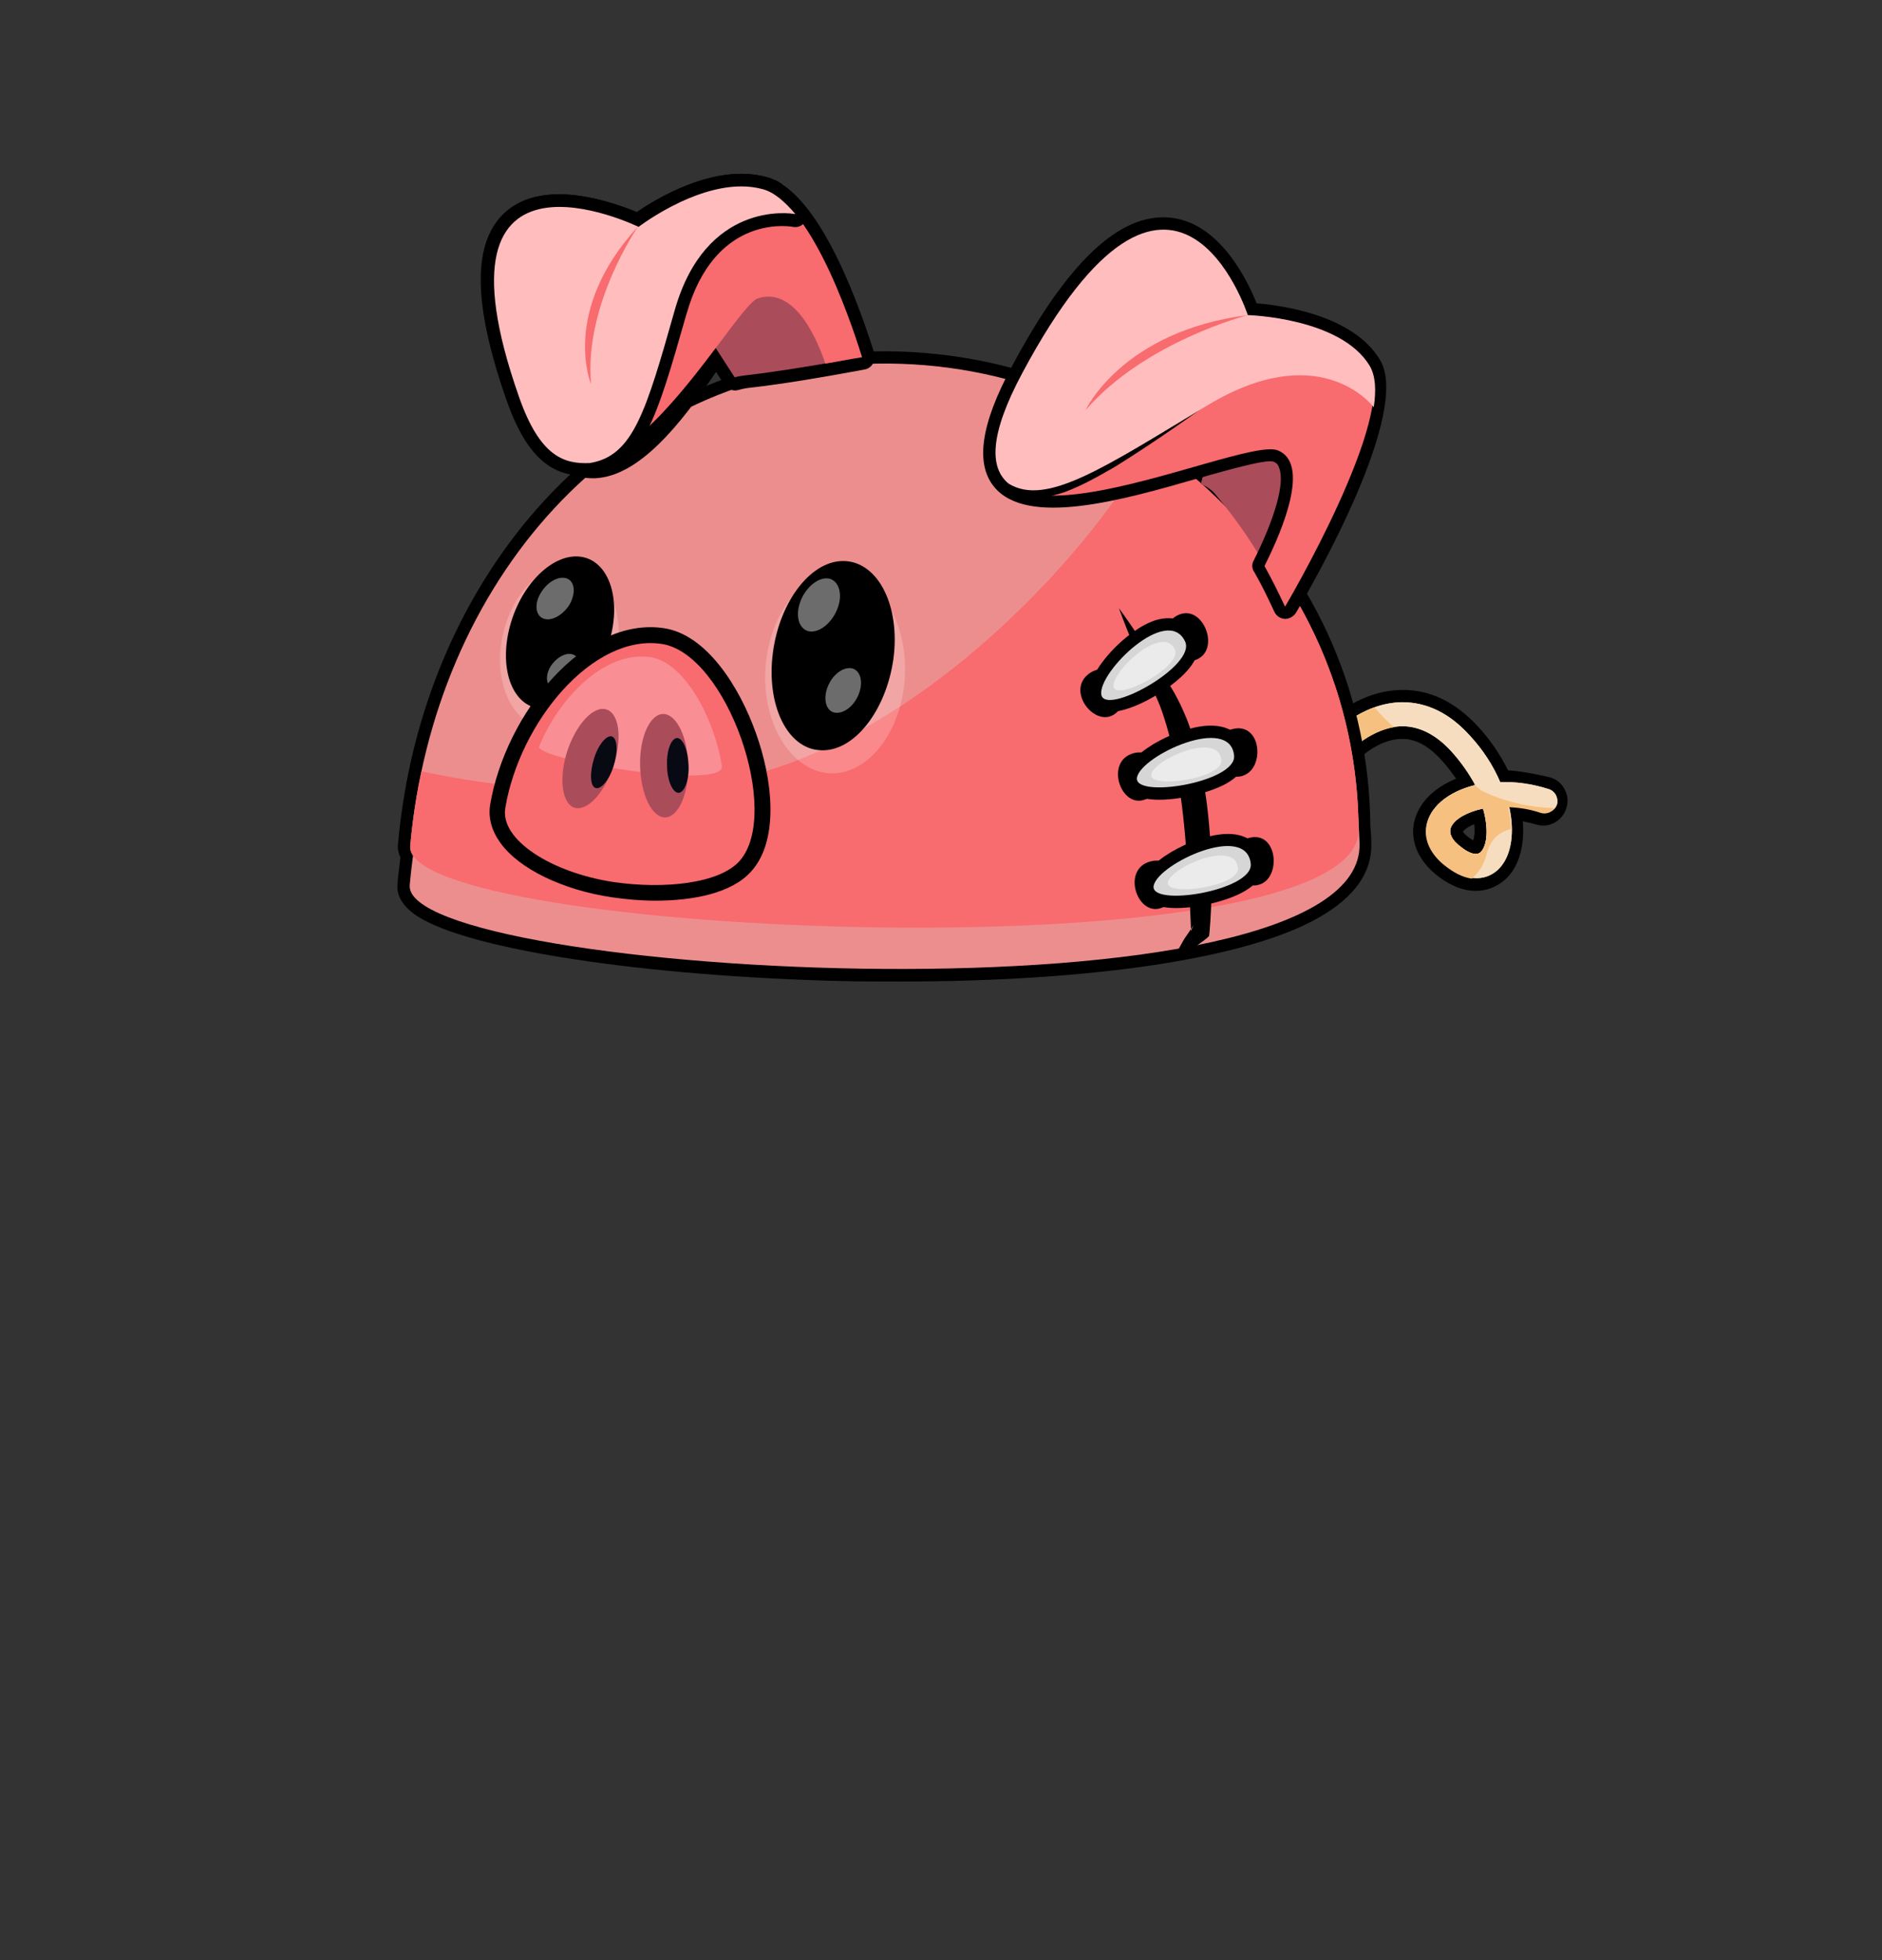<?xml version="1.0" encoding="utf-8"?>
<!-- Generator: Adobe Illustrator 26.0.3, SVG Export Plug-In . SVG Version: 6.00 Build 0)  -->
<svg version="1.1" id="Layer_1" xmlns="http://www.w3.org/2000/svg" xmlns:xlink="http://www.w3.org/1999/xlink" x="0px" y="0px"
	 viewBox="0 0 384 400" style="enable-background:new 0 0 384 400;" xml:space="preserve">
<rect x="0" y="0" width="384" height="400" fill="#333333" stroke="none"/>
<style type="text/css">
	.head-st0{fill:#F7DDBF;}
	.head-st1{fill:#F6C180;}
	.head-st2{fill:#ED8E8E;}
	.head-st3{fill:#F86B6E;}
	.head-st4{opacity:0.2;fill:#FFFFFF;}
	.head-st5{opacity:0.44;fill:#F5F5F6;}
	.head-st6{opacity:0.59;fill:#FAA7B0;}
	.head-st7{fill:#AB4C5B;}
	.head-st8{fill:#070A13;}
	.head-st9{fill:#FFBDBE;}
	.head-st10{fill:#D6D6D6;}
	.head-st11{opacity:0.5;fill:#FFFFFF;}
</style>
<g>
	<g>
		<path d="M293.9,167.6c-0.1,0.1-0.1,0.3-0.2,0.4C293.8,167.9,293.9,167.8,293.9,167.6z"/>
		<path d="M316.1,158.6c-1.3-0.3-5.1-1.2-8.4-1.4c-1.6-3.2-3.6-6.2-6.1-8.9c-4.6-5-9.8-7.6-15.6-7.5c-9.4,0.1-16,7.2-16.8,8.1
			c-0.4,0.5-0.7,1.1-0.6,1.8c0,0.7,0.3,1.3,0.8,1.7l3.7,3.3c1,0.9,2.6,0.8,3.5-0.2c0,0,4.3-4.7,9.4-4.7c2.7-0.1,5.5,1.4,8.1,4.3
			c1.1,1.2,2.1,2.5,3,3.8c-3.6,1.5-6.3,3.7-7.7,6.5c-2.4,4.7-0.7,10,4.4,13.7c2.5,1.8,4.9,2.7,7.3,2.7c3.6,0,5.9-2.1,6.7-3
			c2.3-2.6,3.3-6.6,2.9-11.2c0.9,0.2,1.9,0.4,2.9,0.7c2.6,0.7,5.2-0.8,6-3.4c0.4-1.3,0.3-2.7-0.4-3.9
			C318.6,159.8,317.4,158.9,316.1,158.6z M286.1,145.8c-0.2,0-0.4,0-0.6,0C285.6,145.8,285.9,145.8,286.1,145.8
			C286.1,145.8,286.1,145.8,286.1,145.8C286.1,145.8,286.1,145.8,286.1,145.8z M300.8,168.2c0.2,1.6,0,2.7-0.2,3.3
			c-0.2-0.1-0.5-0.3-0.8-0.5c-0.9-0.7-1.2-1.1-1.3-1.3C298.8,169.3,299.5,168.7,300.8,168.2z M289.1,146.1c3.1,0.7,5.9,2.5,8.7,5.4
			C295.1,148.6,292.2,146.8,289.1,146.1z M293.8,168.1c0,0.1-0.1,0.2-0.1,0.3c0,0,0,0.1,0,0.1c0,0.1-0.1,0.3-0.1,0.5c0,0,0,0,0,0.1
			c0,0.2,0,0.4,0,0.6c0-0.2,0-0.4,0-0.6c0,0,0,0,0-0.1c0-0.2,0.1-0.3,0.1-0.5c0,0,0-0.1,0-0.1C293.7,168.3,293.7,168.2,293.8,168.1
			c0.1-0.2,0.1-0.3,0.2-0.4C293.9,167.8,293.8,167.9,293.8,168.1z M303,176.3c-0.5,0.3-1.1,0.5-1.9,0.5c-0.4,0-0.9-0.1-1.4-0.2
			c-0.1,0-0.2-0.1-0.3-0.1c-0.2-0.1-0.3-0.1-0.5-0.2c-0.2-0.1-0.5-0.2-0.8-0.4c-0.1,0-0.1-0.1-0.2-0.1c-0.3-0.2-0.7-0.4-1.1-0.7
			c0.4,0.3,0.7,0.5,1.1,0.7c0.1,0,0.1,0.1,0.2,0.1c0.3,0.1,0.5,0.3,0.8,0.4c0.2,0.1,0.4,0.1,0.5,0.2c0.1,0,0.2,0.1,0.3,0.1
			C301.2,176.9,302.3,176.7,303,176.3c0.1-0.1,0.2-0.1,0.3-0.2C303.2,176.2,303.1,176.2,303,176.3z M304.1,175.4
			C304.1,175.5,304.1,175.5,304.1,175.4C304.1,175.5,304.1,175.5,304.1,175.4c0,0,0.1-0.1,0.1-0.1
			C304.2,175.3,304.1,175.4,304.1,175.4z M305.8,163c-0.4,0.5-0.6,1.1-0.6,1.8c0-0.1-0.1-0.3-0.1-0.4c-0.3-1.1-1.3-1.9-2.4-1.9
			c-0.2,0-0.3,0-0.5,0.1c-0.2,0-0.4,0.1-0.5,0.1c0.7-0.2,1.2-0.7,1.5-1.3c0.3-0.6,0.3-1.2,0.1-1.8c0.2,0.4,0.3,0.7,0.5,1.1
			c0.4,0.9,1.4,1.5,2.4,1.5c0.4,0,0.8,0,1.3,0C306.8,162.2,306.2,162.5,305.8,163z"/>
		<path d="M303,176.3c0.1-0.1,0.2-0.1,0.3-0.2C303.2,176.2,303.1,176.2,303,176.3z"/>
		<path d="M298,175.7c-0.3-0.2-0.7-0.4-1.1-0.7C297.3,175.3,297.6,175.5,298,175.7z"/>
		<path d="M298.9,176.2c-0.2-0.1-0.5-0.2-0.8-0.4C298.4,176,298.7,176.1,298.9,176.2z"/>
		<path d="M293.6,168.4c0,0,0,0.1,0,0.1C293.6,168.5,293.6,168.4,293.6,168.4z"/>
		<path d="M299.8,176.5c-0.1,0-0.2-0.1-0.3-0.1C299.6,176.5,299.7,176.5,299.8,176.5z"/>
		<path d="M293.5,169C293.5,169,293.5,169,293.5,169C293.5,169,293.5,169,293.5,169z"/>
		<path class="head-st0" d="M315.9,161c-3.5-1.1-6.8-1.5-9.8-1.4c-1.4-3.3-3.5-6.6-6.3-9.6c-4.1-4.5-8.7-6.7-13.7-6.7
			c-8.5,0.1-14.7,6.9-14.9,7.2c-0.9,1-0.8,2.6,0.2,3.5c1,0.9,2.6,0.8,3.5-0.2c0-0.1,5-5.5,11.2-5.6c3.5,0,6.9,1.7,10,5.1
			c2.1,2.3,3.7,4.7,4.9,6.9c-4.5,1.1-7.8,3.4-9.2,6.2c-1.8,3.6-0.5,7.6,3.7,10.6c2.3,1.7,4.2,2.2,5.8,2.2c2.6,0,4.2-1.5,4.8-2.2
			c2.3-2.6,3-7.2,1.8-12.5c2.1,0.1,4.4,0.4,6.7,1.2c1.3,0.4,2.7-0.3,3.1-1.6C318,162.8,317.3,161.4,315.9,161z M302.2,173.8
			c-0.9,1-2.6,0.2-3.9-0.8c-2.1-1.5-2.8-3-2.2-4.3c0.8-1.6,3.2-3,6.5-3.7C303.8,169.2,303.4,172.5,302.2,173.8z"/>
		<path class="head-st0" d="M315.9,161c-3.5-1.1-6.8-1.5-9.8-1.4c-1.4-3.3-3.5-6.6-6.3-9.6c-4.1-4.5-8.7-6.7-13.7-6.7
			c-8.5,0.1-14.7,6.9-14.9,7.2c-0.9,1-0.8,2.6,0.2,3.5c1,0.9,2.6,0.8,3.5-0.2c0-0.1,5-5.5,11.2-5.6c3.5,0,6.9,1.7,10,5.1
			c2.1,2.3,3.7,4.7,4.9,6.9c-4.5,1.1-7.8,3.4-9.2,6.2c-1.8,3.6-0.5,7.6,3.7,10.6c2.3,1.7,4.2,2.2,5.8,2.2c2.6,0,4.2-1.5,4.8-2.2
			c2.3-2.6,3-7.2,1.8-12.5c2.1,0.1,4.4,0.4,6.7,1.2c1.3,0.4,2.7-0.3,3.1-1.6C318,162.8,317.3,161.4,315.9,161z M302.2,173.8
			c-0.9,1-2.6,0.2-3.9-0.8c-2.1-1.5-2.8-3-2.2-4.3c0.8-1.6,3.2-3,6.5-3.7C303.8,169.2,303.4,172.5,302.2,173.8z"/>
		<path class="head-st1" d="M280.7,144.6c-0.1-0.1-0.3-0.1-0.4-0.2c-5.4,2-8.9,5.9-9.1,6.1c-0.9,1-0.8,2.6,0.2,3.5c1,0.9,2.6,0.8,3.5-0.2
			c0,0,4.1-4.5,9.5-5.4C283.1,147.2,281.8,146,280.7,144.6z"/>
		<path class="head-st1" d="M300.7,159.9c0.1,0.1,0.1,0.2,0.2,0.4c-4.5,1.1-7.8,3.4-9.2,6.2c-1.8,3.6-0.5,7.6,3.7,10.6
			c1.9,1.4,3.5,2,4.9,2.2c1.5-1.3,2.5-2.9,3-4.9c0.7-3.1,2.7-4.7,5-5.2c0-1.4-0.2-2.9-0.6-4.5c2.1,0.1,4.4,0.4,6.7,1.2
			c1.1,0.3,2.2-0.1,2.8-1c-5.1-0.1-10.2-1.3-14.8-3.5C301.8,161,301.2,160.5,300.7,159.9z M302.2,173.8c-0.9,1-2.6,0.2-3.9-0.8
			c-2.1-1.5-2.8-3-2.2-4.3c0.8-1.6,3.2-3,6.5-3.7C303.8,169.2,303.4,172.5,302.2,173.8z"/>
	</g>
	<g>
		<g>
			<g>
				<path d="M250,99.9c-19.2-18.6-44.4-28.6-71.2-28.2c0,0,0,0,0,0c-26.3,0.4-49.6,10.9-67.6,30.3c-16.9,18.3-27.6,43.2-30,70.3
					c-0.1,0.9,0.1,1.8,0.5,2.7c-0.2,1.9-0.5,3.7-0.6,5.5c-0.2,2.4,1.2,4.6,4.1,6.5c10.6,6.8,46.1,12.2,86.4,13.2
					c4.1,0.1,8.1,0.1,12,0.1c39.3,0,70.8-4.7,85.4-13c7.4-4.2,11-9.3,10.8-15.3c0-1.2-0.1-2.3-0.2-3.5
					C279.4,142.6,268.9,118.2,250,99.9z M266.6,183c-15.3,8.7-50.8,13.2-94.9,12.2c-38.9-0.9-74.1-6.1-83.8-12.4
					c-1.6-1-1.9-1.7-1.9-1.9c0.2-1.9,0.4-4,0.7-6.1c0.1-0.6-0.1-1.2-0.4-1.7c-0.1-0.2-0.2-0.3-0.2-0.4c5-55.8,43.1-95.3,92.7-96.1h0
					c25.4-0.4,49.4,9.1,67.6,26.8c17.9,17.4,27.9,40.6,28.2,65.3c0,0,0,0.1,0,0.1c0.1,1.1,0.1,2.2,0.2,3.3
					C275,176.2,272.2,179.8,266.6,183z"/>
				<path class="head-st2" d="M179.1,76.9c-53.4,0.9-90.7,50.5-95.5,103.7c-1.7,18.7,195,29.8,193.8-8.5
					C275.9,118.7,232.5,76.1,179.1,76.9z"/>
				<path class="head-st2" d="M178.9,74.2c-53.4,0.9-90.4,45.1-95.2,98.4c-1.7,18.7,193.7,26.8,193.5-3.2
					C277,115.9,232.4,73.3,178.9,74.2z"/>
				<path class="head-st3" d="M234.8,90.7c-1.3,2.3-2.8,4.7-4.3,6.9c-4.8,7.2-10.2,13.9-16,20.2c-12.2,13.1-26.4,24.9-42.4,33.1
					c-7.4,3.8-15.1,6.7-23.2,8.3c-9.1,1.8-18.3,2.4-27.6,2.2c-11.8-0.2-23.7-1.5-35.3-4c-1.1,5-1.8,10-2.3,15.2
					c-1.7,18.7,193.7,26.8,193.5-3.2C277.1,136.5,260.2,107.8,234.8,90.7z"/>
			</g>
		</g>
		<g>
			<g>
				<path class="head-st4" d="M118.1,115.6c-6.3-1.6-13.2,4.4-15.4,13.5c-2.2,9.1,1.2,17.8,7.5,19.4c6.3,1.6,13.2-4.5,15.4-13.5
					C127.8,125.9,124.4,117.2,118.1,115.6z"/>
				<path d="M119,113.7c-5.5-1.2-12.1,4.7-14.7,13.2c-2.6,8.5-0.3,16.4,5.2,17.6c5.5,1.2,12.1-4.7,14.7-13.2
					C126.9,122.8,124.5,114.9,119,113.7z"/>
				<path class="head-st5" d="M115.8,118.1c-1.6-0.7-4,0.5-5.4,2.8c-1.4,2.2-1.2,4.6,0.4,5.3c1.6,0.7,4-0.6,5.4-2.8
					C117.5,121.1,117.3,118.8,115.8,118.1z"/>
				<path class="head-st5" d="M117,133.6c-1.4-0.6-3.4,0.5-4.6,2.3c-1.2,1.9-1,3.9,0.3,4.5c1.4,0.6,3.4-0.5,4.6-2.4
					C118.5,136.2,118.4,134.2,117,133.6z"/>
			</g>
			<g>
				<path class="head-st4" d="M171.8,117c-7.8-0.7-14.8,7.9-15.6,19.2c-0.8,11.2,5,20.9,12.8,21.6c7.8,0.6,14.8-8,15.6-19.2
					C185.4,127.3,179.6,117.6,171.8,117z"/>
				<path d="M172.5,114.5c-6.8-0.4-13.4,8-14.8,18.7c-1.4,10.6,2.9,19.6,9.7,19.9c6.8,0.4,13.4-8,14.9-18.7
					C183.7,123.8,179.3,114.9,172.5,114.5z"/>
				<path class="head-st5" d="M169.3,118.1c-2.1-0.5-4.7,1.5-5.9,4.4c-1.2,3-0.5,5.7,1.5,6.3c2.1,0.5,4.7-1.5,5.9-4.4
					C172,121.5,171.3,118.7,169.3,118.1z"/>
				<path class="head-st5" d="M173.9,136.4c-1.8-0.4-4,1.2-5,3.7c-1,2.5-0.4,4.9,1.3,5.3c1.8,0.4,4-1.2,5-3.7
					C176.2,139.2,175.6,136.9,173.9,136.4z"/>
			</g>
		</g>
	</g>
	<g>
		<g>
			<path d="M135.5,128.2L135.5,128.2c-16.2-2.5-32.4,17.4-35.5,36.1c-0.4,2.6,0.3,5.2,2.1,7.7c3.8,5.3,12.7,9.6,22.7,11.1
				c2.8,0.4,5.8,0.7,8.9,0.7c7.7,0,15.6-1.5,19.6-6c5.8-6.5,4.3-18.9,0.9-28.3C150.8,140,144.1,129.5,135.5,128.2z M148.6,173.5
				c-3,3.3-12.9,4.8-22.9,3.3c-8.2-1.2-15.7-4.7-18.5-8.5c-0.8-1.1-1.1-2-0.9-2.9c2.5-14.7,14.8-31,26.5-31c0.6,0,1.2,0,1.8,0.1
				c4.7,0.7,10.3,7.7,13.6,17.1C151.5,161,151.7,170,148.6,173.5z"/>
			<path class="head-st3" d="M135,131.4c-14.1-2.1-29,16-31.9,33.5c-1.1,6.5,9.5,13.2,22.1,15.1c10.4,1.5,21.6,0.3,25.7-4.3
				C159.6,165.9,148.3,133.4,135,131.4z"/>
			<path class="head-st6" d="M132.7,134.1c-8.9-1.3-18.2,7.5-22.7,18.2c-1.1,2.7,38.1,9.2,37.3,4C145.7,146.4,139.6,135.1,132.7,134.1z"
				/>
		</g>
		<path class="head-st7" d="M123.8,144.8c-2.6-0.9-6.1,2.8-8,8.3c-1.8,5.5-1.2,10.7,1.3,11.7c2.6,0.9,6.1-2.8,8-8.3
			C127,150.9,126.4,145.7,123.8,144.8z"/>
		<path class="head-st8" d="M124.9,150.3c-1.1-0.4-2.8,1.6-3.7,4.5c-0.9,2.9-0.8,5.6,0.3,6c1.1,0.4,2.8-1.6,3.7-4.5
			C126.1,153.4,126,150.8,124.9,150.3z"/>
		<path class="head-st7" d="M135.4,145.7c-2.7-0.1-4.9,4.6-4.8,10.4c0.1,5.8,2.3,10.6,5,10.7c2.7,0.1,4.9-4.6,4.8-10.4
			C140.4,150.6,138.1,145.8,135.4,145.7z"/>
		<path class="head-st8" d="M138.2,150.6c-1.2,0-2.2,2.4-2.1,5.5c0,3.1,1.1,5.6,2.3,5.7c1.2,0,2.2-2.4,2.1-5.5
			C140.4,153.2,139.4,150.7,138.2,150.6z"/>
	</g>
	<g>
		<g>
			<path class="head-st7" d="M250.3,79.2l-5.3,19.6c1.1,0.4,2.2,1.1,3,2.1c4.3,5.1,8,10.5,11.1,16.2l8.2-12.9c0,0,2.1-22.3,1.3-23
				C267.7,80.6,250.3,79.2,250.3,79.2z"/>
			<path d="M256.4,61.9c-1.8-4.5-7.5-16.6-17.8-17.5c-10.2-0.9-20.8,9.1-32.2,30.5c-6.3,11.7-7.4,19.7-3.6,24.4
				c6.7,8.3,26.1,2.8,41.7-1.7c6.1-1.7,13.7-3.9,15.3-3.4c0.6,0.2,1,0.6,1.2,1.3c1.2,3-0.8,10.1-5.2,18.9c-0.4,0.7-0.4,1.6,0.1,2.3
				c1.5,2.6,2.8,5.3,4.1,8.1c0.4,0.9,1.2,1.4,2.1,1.5c0,0,0.1,0,0.1,0c0.9,0,1.7-0.5,2.2-1.2c4-6.8,23.5-41,17.2-51.6
				C276.2,64.3,261.5,62.3,256.4,61.9z M262.4,118.3c-0.5-1-1-2-1.6-3c4.9-10,6.5-17.3,4.8-21.7c-0.7-1.9-2.1-3.4-4-4.1
				c-2.8-1.1-8.3,0.3-18.5,3.2c-12.7,3.6-31.8,9.1-36.4,3.4c-1.6-2-2.3-7,4.1-18.9c12.8-23.9,21.9-28.3,27.4-27.9
				c9.1,0.8,14,15.5,14.1,15.7c0.3,1,1.2,1.7,2.3,1.7c4.9,0.2,18.5,2.1,22.7,9.2C280.5,81.4,271.2,102.7,262.4,118.3z"/>
			<path class="head-st3" d="M254.6,64.3c0,0-15-46.2-46,11.8c-25.2,47.2,44,12.6,52.1,15.8c6.6,2.6,1.2,15.9-2.7,23.6
				c1.5,2.7,2.9,5.5,4.2,8.3c0.1-0.1,23.1-39.2,17.2-49C273.6,64.8,254.6,64.3,254.6,64.3z"/>
			<path d="M254.7,62.5l1.6,1.2c-0.1-0.4-0.2-0.7-0.4-1.1C255.5,62.6,255.1,62.5,254.7,62.5z"/>
			<path d="M206.8,97l0.2,0.2c0,0,0-0.1-0.1-0.1C206.9,97,206.9,97,206.8,97z"/>
			<path d="M272.7,67.5c-2.8-1.6-5.7-2.6-8.7-3.4c-2.6-0.7-5.3-1.2-8-1.5c0.1,0.4,0.3,0.7,0.4,1.1l-1.6-1.2c0.4,0,0.8,0.1,1.2,0.1
				c-0.6-1.6-1.2-3.1-1.9-4.6c-0.9-1.8-1.9-3.6-3.1-5.3c-1.2-1.7-2.6-3.3-4.3-4.7c-1.7-1.4-3.7-2.5-5.9-3.1c-2.3-0.6-4.7-0.5-6.9,0
				c-0.5,0.1-1.1,0.3-1.6,0.5l-1.5,0.6l-0.8,0.3l-0.7,0.4l-1.4,0.8c-3.6,2.3-6.5,5.3-9.1,8.4c-1.3,1.5-2.5,3.1-3.7,4.7
				c-1.1,1.6-2.2,3.3-3.3,5c-2.1,3.4-4,6.8-5.8,10.3c-1.8,3.6-3.4,7.3-4.4,11.3c-0.4,2-0.8,4.2-0.5,6.5c0.2,1.2,0.5,2.3,1,3.5
				c0.6,1.1,1.4,2.1,2.4,2.9l0.1,0c0.1,0,0.1,0.1,0.2,0.1c2,1.2,4.3,1.6,6.5,1.5c2.2-0.1,4.1-0.7,6-1.3c3.7-1.4,7-3.3,10.3-5.2
				c3.2-2,6.4-4.1,9.5-6.2c3.1-2.1,6.2-4.3,9.3-6.5l-5,2.6l-5,2.6c-3.3,1.8-6.6,3.6-10,5.2c-3.3,1.7-6.7,3.2-10.2,4.3
				c-1.7,0.5-3.4,0.9-5,0.8c-1.5,0-3-0.4-4.2-1.1c0,0,0,0.1,0.1,0.1l-0.2-0.2c0.1,0,0.1,0.1,0.2,0.1c-0.5-0.5-0.9-1-1.1-1.6
				c-0.3-0.6-0.4-1.3-0.5-2.1c-0.1-1.5,0.1-3.3,0.6-5c0.9-3.5,2.6-6.9,4.3-10.2c3.6-6.7,7.6-13.3,12.3-19.1c2.4-2.9,4.9-5.6,7.9-7.5
				c2.9-1.9,6.1-3,9.2-2.3c3.1,0.7,5.8,3,8,5.9c2.2,2.8,4.1,6.2,5.4,9.6l0,0.1c0.2,0.6,0.9,1.1,1.6,1.1c2.9,0.1,5.9,0.3,8.8,0.9
				c2.9,0.6,5.8,1.3,8.4,2.5c2.7,1.2,5.1,2.8,6.9,5.2c0.9,1.1,1.3,2.5,1.6,4c0.2,1.5,0.2,3,0.1,4.5c0.3-1.5,0.6-3,0.6-4.6
				c0-1.5-0.3-3.2-1.2-4.6C278,71.2,275.5,69.1,272.7,67.5z"/>
			<path class="head-st9" d="M254.6,64.3c0,0-15-46.2-46,11.8c-6.8,12.7-6.7,19.4-2.8,22.6c7.7,4.7,19.5-3.3,40.6-16
				c22.4-13.5,33.1-0.6,33.9,0.4c0.5-3.4,0.4-6.3-0.8-8.4C273.6,64.8,254.6,64.3,254.6,64.3z"/>
			<path class="head-st3" d="M221.5,83.7c12.1-14,33.1-19.4,33.1-19.4C228.9,67.6,221.5,83.7,221.5,83.7z"/>
		</g>
		<g>
			<path d="M159.7,37.7l-0.2-0.2c-0.3-0.2-0.5-0.3-0.8-0.5c-0.2-0.1-0.4-0.2-0.6-0.3l-0.1,0c-0.2-0.1-0.3-0.1-0.4-0.2
				c-0.5-0.2-0.9-0.3-1.3-0.4c-10.5-2.8-22.4,4.5-26.3,7.2c-4.6-1.9-18.7-7.1-26.7-0.1c-6.9,6.1-6.8,18.7,0.2,38.6
				c0.3,0.9,1.1,1.6,2,1.8l0.1,0.2c0.2,0.4,0.4,0.8,0.5,1.2l0.3,0.7c0.2,0.4,0.4,0.8,0.6,1.1l0.3,0.5c0.2,0.4,0.4,0.8,0.7,1.1
				l0.2,0.4c0.2,0.4,0.5,0.8,0.7,1.2l0.2,0.2c0.3,0.4,0.6,0.8,0.9,1.3c3.2,4,6.8,6.1,10.9,6.1c0.2,0,0.3,0,0.5,0
				c9-0.4,17.4-10.9,24.7-21.7l1.7,2.6c0.6,0.9,1.8,1.4,2.8,1.1c0.7-0.2,1.2-0.3,1.8-0.4c8-0.9,15.9-2.3,23.5-3.7l0.5-0.1
				c0.7-0.1,1.4-0.6,1.7-1.2c0.4-0.6,0.5-1.4,0.3-2.1C176.9,67.5,169.7,44.3,159.7,37.7z M151.8,74.1c-0.2,0-0.5,0.1-0.7,0.1
				l-2.9-4.4c-0.5-0.7-1.3-1.2-2.2-1.2c0,0,0,0,0,0c-0.9,0-1.7,0.4-2.2,1.2c-4.8,7.2-14.7,22.3-22.8,22.6c-2.5,0.1-4.8-1.2-7.1-4.2
				c-0.2-0.3-0.5-0.6-0.7-1l-0.1-0.2c-0.2-0.3-0.4-0.6-0.6-1l-0.2-0.3c-0.2-0.3-0.4-0.6-0.6-1l-0.3-0.5c-0.2-0.3-0.3-0.7-0.5-1
				l-0.3-0.6c-0.2-0.3-0.3-0.7-0.5-1.1l-0.3-0.7c-0.2-0.4-0.3-0.8-0.5-1.2l-0.3-0.7c-0.3-0.8-0.9-1.4-1.7-1.7
				c-6.5-19.7-4-27.5-0.7-30.4c5.6-5,18.1-0.6,22.4,1.5c0.9,0.4,1.9,0.3,2.7-0.3c0.1-0.1,13.1-9.9,23.1-7.2c0.2,0,0.4,0.1,0.6,0.2
				c0.1,0,0.1,0.1,0.2,0.1l0.2,0.1c0.1,0.1,0.2,0.1,0.3,0.2c0.2,0.1,0.3,0.2,0.5,0.3l0.2,0.1c6.4,4.2,12.5,19,15.7,28.8
				C165.7,72.1,158.7,73.3,151.8,74.1z"/>
			<g>
				<path class="head-st7" d="M152.5,49.3c-1,0-14.5,9.3-14.5,9.3l11.9,18.4c0.7-0.2,1.4-0.3,2.2-0.4c6-0.7,12-1.7,17.9-2.7l-1.8-8.7
					C168.2,65.2,153.5,49.3,152.5,49.3z"/>
				<path class="head-st3" d="M155.6,38.6c-11.3-3.1-25.3,7.7-25.3,7.7S86.1,24.7,105.9,81c13.6,38.7,43.3-18.3,48.7-20.1
					c7.9-2.6,12.5,9.4,13.8,13.3c2.5-0.4,5-0.9,7.5-1.3C174.9,69.8,166.3,41.5,155.6,38.6z"/>
				<path d="M156.2,36.1c-10.5-2.8-22.4,4.5-26.3,7.2c-4.6-1.9-18.7-7.1-26.7-0.1c-6.9,6.1-6.8,18.7,0.2,38.6
					c4.6,13.1,10.4,15.3,16.1,15.3c0.3,0,0.5,0,0.8,0c0.1,0,0.2,0,0.3,0c10.5-1.7,13.3-11.4,19.4-32.8l0.1-0.3
					c5.6-19.7,20-18,21.7-17.7c1.1,0.2,2.1-0.3,2.6-1.3c0.5-0.9,0.4-2.1-0.3-2.9C161.5,38.7,158.9,36.8,156.2,36.1z M135.2,62.5
					l-0.1,0.3c-6,21.1-8.2,27.9-15,29.1c-3.2,0.1-7.6,0-11.7-11.8c-7.6-21.7-5.1-29.9-1.6-33c1.9-1.7,4.6-2.3,7.4-2.3
					c5.7,0,12.1,2.4,15,3.8c0.9,0.4,1.9,0.3,2.7-0.3c0.1-0.1,13.1-9.9,23.1-7.2c0.2,0,0.3,0.1,0.5,0.2
					C148,42.7,139.2,48.2,135.2,62.5z"/>
				<path class="head-st9" d="M155.6,38.6c-11.3-3.1-25.3,7.7-25.3,7.7S86.1,24.7,105.9,81c4.3,12.3,9.3,13.7,14.4,13.5
					c8.9-1.4,11.5-10.5,17.4-31.3c6.3-22,23.2-19.8,24.6-19.5C160.1,41.1,157.9,39.2,155.6,38.6z"/>
				<path class="head-st3" d="M120.6,78.4c-1.5-16.2,9.6-32.2,9.6-32.2C114.3,63.5,120.6,78.4,120.6,78.4z"/>
			</g>
		</g>
	</g>
	<g>
		<path d="M243.2,190.1l0.5-1.2c-0.2,0.3-0.4,0.5-0.5,0.8C243.2,189.8,243.2,189.9,243.2,190.1z"/>
		<path d="M244.7,155.2c-0.7-2.9-1.5-5.8-2.6-8.6c-0.6-1.4-1.2-2.8-1.9-4.1c-0.7-1.4-1.5-2.6-2.3-3.9c-3-4.9-6.2-9.8-9.6-14.5
			c2,5.5,4.3,10.8,6.7,16.1c0.6,1.4,1.2,2.6,1.7,3.9c0.5,1.3,0.9,2.6,1.3,3.9c0.8,2.7,1.4,5.4,1.9,8.2c1,5.5,1.7,11.2,2.1,16.8
			c0.5,5.5,0.8,11.1,1,16.6c0.2-0.3,0.3-0.5,0.5-0.8l-0.5,1.2c0-0.1,0-0.3,0-0.4c-0.2,0.3-0.4,0.6-0.6,0.9c-0.4,0.6-0.8,1.1-1.1,1.7
			c-0.3,0.6-0.7,1.2-1,1.8c-0.3,0.6-0.6,1.2-0.9,1.9c0.6-0.3,1.3-0.7,1.9-1c0.6-0.3,1.2-0.7,1.7-1.1c0.6-0.4,1.1-0.8,1.7-1.2
			c0.6-0.4,1.1-0.8,1.6-1.2l0.4-0.4l0.1-0.9c0.5-5.9,0.5-11.7,0.2-17.5C246.7,166.8,246,161,244.7,155.2z"/>
		<g>
			<path d="M231.3,153.7c-5.9,1.6-2.7,11.2,2.2,9.5C238,161.8,237.2,152.2,231.3,153.7z"/>
			<path d="M251.4,148.8c-5.9,1.6-2.7,11.2,2.2,9.5C258.2,156.8,257.4,147.2,251.4,148.8z"/>
			<g>
				<g>
					<path d="M247.7,148.1c-6.1-0.4-17.1,5-18.2,10c-0.3,1.5,0.2,2.9,1.5,3.8c1.2,0.9,3.2,1.3,5.5,1.3c4.6,0,10.5-1.5,13.7-3.3
						c3.6-2,4.1-4.3,4-5.9C253.9,150.5,251.5,148.3,247.7,148.1z M245.3,156.7c-3.8,1.4-8,1.7-10.1,1.5c2.2-2.2,8.7-5.5,12.5-5
						c1.3,0.1,1.5,0.6,1.5,1.2C249.1,154.7,248.1,155.7,245.3,156.7z"/>
					<path class="head-st10" d="M232,158.6c-1,4.5,20.3,1.1,19.8-4.4C251,145.8,233,154.1,232,158.6z"/>
					<path class="head-st11" d="M234.9,158c-0.7,3.1,14.8,0.9,14.3-2.9C248.6,149.2,235.6,154.9,234.9,158z"/>
				</g>
			</g>
		</g>
		<g>
			<path d="M222.3,137.4c-5,3.5,1.2,11.4,5.3,8.2C231.4,142.7,227.4,133.9,222.3,137.4z"/>
			<path d="M239.7,125.9c-5,3.5,1.2,11.4,5.3,8.2C248.8,131.3,244.8,122.5,239.7,125.9z"/>
			<g>
				<g>
					<path d="M236,126.5c-5.9,1.7-14.4,10.5-13.8,15.5c0.2,1.5,1.2,2.7,2.7,3.1c0.5,0.1,1,0.2,1.5,0.2c4.8,0,12.7-4.8,15.9-8.5
						c2.7-3.1,2.5-5.5,1.8-6.9C242.6,126.7,239.6,125.5,236,126.5z M236.5,135.4c-3.2,2.6-6.9,4.3-9,4.8c1.4-2.8,6.3-8.1,10.1-8.9
						c0.3-0.1,0.5-0.1,0.7-0.1c0.7,0,0.9,0.3,1.1,0.8C239.4,132.3,238.8,133.5,236.5,135.4z"/>
					<path class="head-st10" d="M224.7,141.7c0.6,4.6,19.5-5.8,17.1-10.8C238.2,123.3,224.1,137.1,224.7,141.7z"/>
					<path class="head-st11" d="M227.2,140.1c0.4,3.2,14.2-4.1,12.5-7.6C237.2,127.3,226.8,137,227.2,140.1z"/>
				</g>
			</g>
		</g>
		<g>
			<path d="M234.7,175.8c-5.9,1.6-2.7,11.2,2.2,9.5C241.4,183.9,240.6,174.2,234.7,175.8z"/>
			<path d="M254.8,171c-5.9,1.6-2.7,11.2,2.2,9.5C261.5,179.1,260.7,169.4,254.8,171z"/>
			<g>
				<g>
					<path d="M251.2,170.2c-6.1-0.4-17.1,5-18.2,10c-0.3,1.5,0.2,2.9,1.5,3.8c1.2,0.9,3.2,1.3,5.5,1.3c4.6,0,10.5-1.5,13.7-3.3
						c3.6-2,4.1-4.3,4-5.9C257.3,172.6,254.9,170.4,251.2,170.2z M248.7,178.7c-3.8,1.4-8,1.7-10.1,1.5c2.2-2.2,8.7-5.5,12.5-5
						c1.3,0.1,1.5,0.6,1.5,1.2C252.5,176.8,251.5,177.7,248.7,178.7z M252.7,176.5C252.7,176.5,252.7,176.5,252.7,176.5
						C252.7,176.5,252.7,176.5,252.7,176.5z"/>
					<path class="head-st10" d="M235.4,180.7c-1,4.5,20.3,1.1,19.8-4.4C254.4,167.8,236.4,176.2,235.4,180.7z"/>
					<path class="head-st11" d="M238.3,180c-0.7,3.1,14.8,0.9,14.3-2.9C252,171.3,239,176.9,238.3,180z"/>
				</g>
			</g>
		</g>
	</g>
</g>
</svg>
